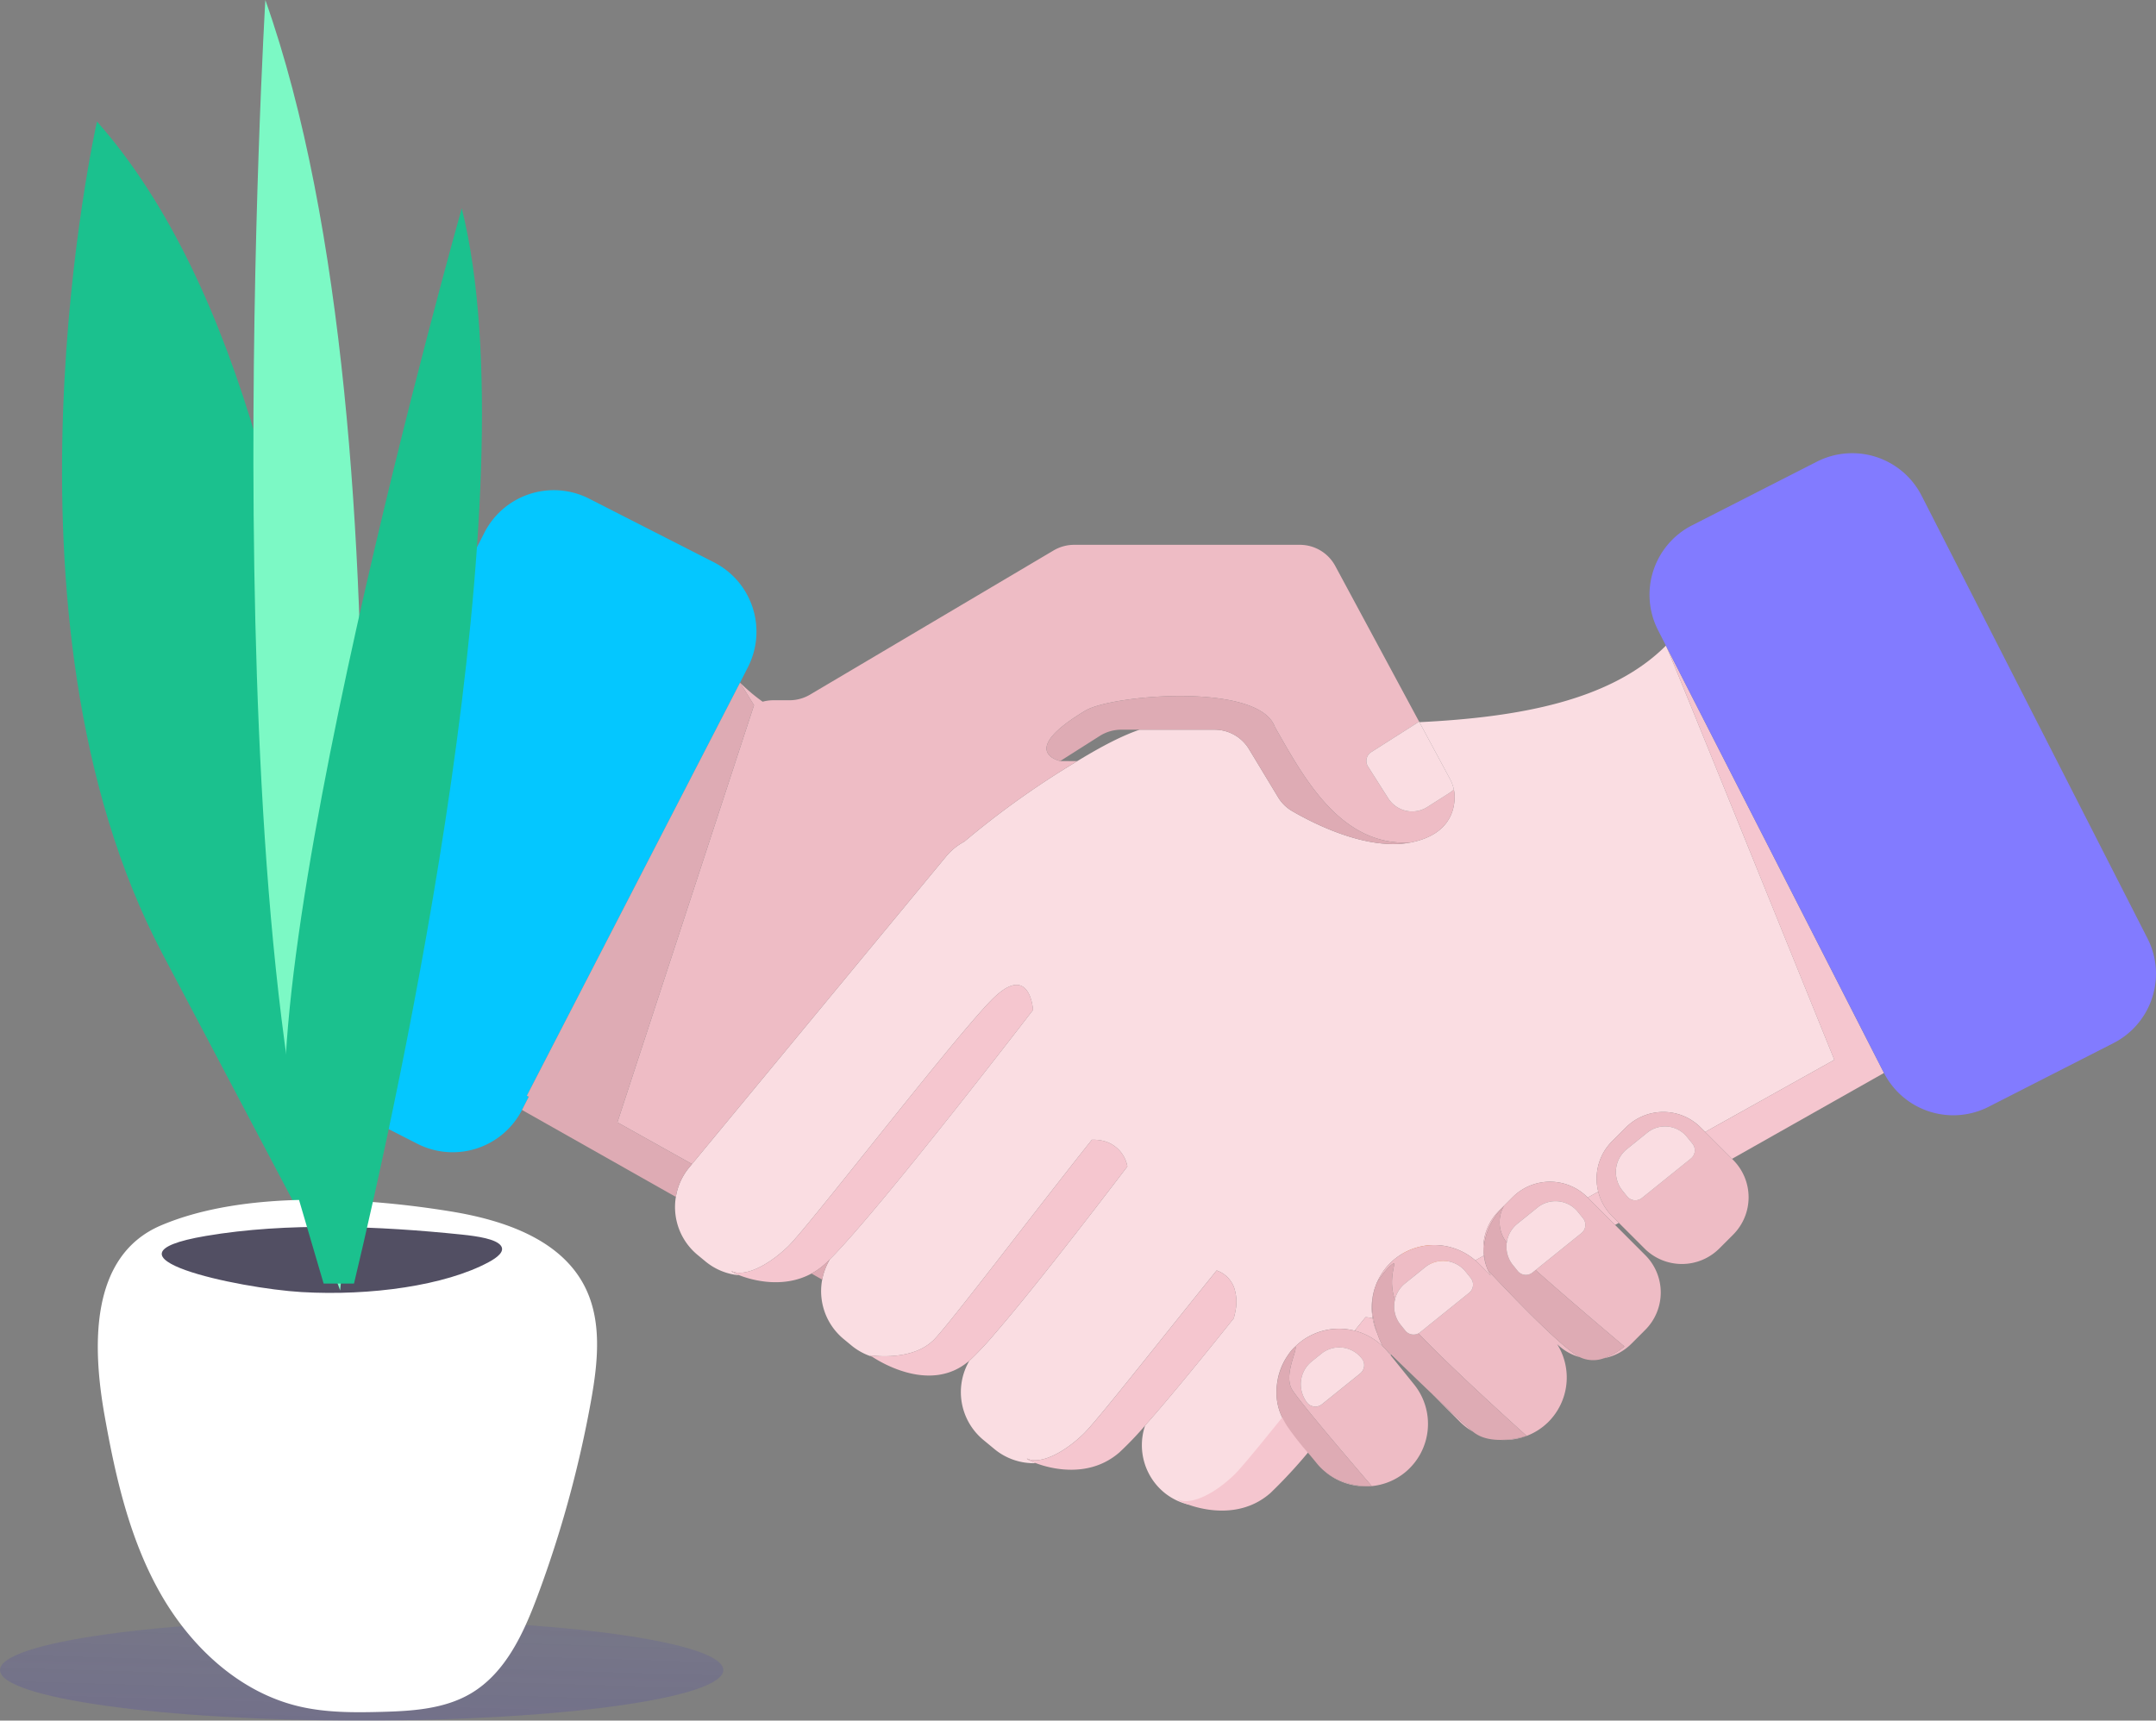 <svg height="483.953" viewBox="0 0 606.302 483.953" width="606.302" xmlns="http://www.w3.org/2000/svg" xmlns:xlink="http://www.w3.org/1999/xlink"><rect x="0" y="0" width="606.302" height="483.953" fill="#808080" stroke="none"/><linearGradient id="a" gradientUnits="objectBoundingBox" x1="1.059" x2="-.576" y1="-2.168" y2="5.634"><stop offset="0" stop-color="#4a50c2" stop-opacity=".02"/><stop offset="1" stop-color="#2f1290"/></linearGradient><path d="m331.907 314.183s-2.615 8.492 1.481 14.15 22.59 20.346 22.59 20.346a14.213 14.213 0 0 1 -12.446-.716c-6.217-3.659-15.5-15.75-15.5-15.75s-4.232-9.176 3.875-18.03z" fill="#d37d3d" transform="translate(52.448 5.817)"/><path d="m194.926 208.375-35.209-17.961a21.905 21.905 0 0 0 -29.383 9.533l-63.572 124.621a21.908 21.908 0 0 0 9.533 29.383l35.205 17.96a21.909 21.909 0 0 0 29.383-9.534l1.909-3.741-.559-.244 59.967-116.211 2.252-4.418a21.906 21.906 0 0 0 -9.526-29.388z" fill="#04c7ff" transform="translate(5.912 -50.177)"/><path d="m425.827 218.33c-15.471 15.47-41.227 20.152-69.327 21.53l8.549 15.876a11.221 11.221 0 0 1 1.138 3.074 9.742 9.742 0 0 1 .221 2.231c-.064 4.089-1.906 10.577-12.327 12.653a24.3 24.3 0 0 1 -3.711.417c-11.465.517-24.319-6.139-29.663-9.248a11.212 11.212 0 0 1 -3.962-3.916l-5.634-9.319-2.527-4.177a11.3 11.3 0 0 0 -9.689-5.475h-21.095c-4.885 1.7-10.331 4.469-17.5 8.835-.29.178-.567.344-.863.526a244.042 244.042 0 0 0 -30.9 22.113 17.214 17.214 0 0 0 -5.169 4.226l-71.415 86.469-.823 1a17.245 17.245 0 0 0 -3.725 8.249 17.444 17.444 0 0 0 6.063 16.278l2.261 1.867a17.263 17.263 0 0 0 9.544 3.9c-1.689-.666-2.538-1.224-2.1-1.138 2.865 1.36 7.954-.494 13.07-4.6.915-.736 1.832-1.536 2.738-2.411.882-.853 2.537-2.755 4.734-5.392 9.023-10.82 27.344-34.193 40.4-50 5.246-6.35 9.645-11.486 12.244-14.082s4.592-3.734 6.15-4c4.849-.814 5.335 6.991 5.335 6.991s-3.494 4.55-8.808 11.371c-2.888 3.708-6.313 8.086-10.01 12.777-11.869 15.051-26.517 33.263-35.118 42.637-1.177 1.282-2.247 2.41-3.175 3.33a17.476 17.476 0 0 0 3.813 22.408l2.26 1.867a17.254 17.254 0 0 0 5.781 3.139c-.374-.245-.585-.4-.585-.4s11.164 1.788 17.395-3.845c.143-.129.3-.24.433-.377 1.131-1.126 3.5-3.985 6.648-7.928 5.986-7.5 14.845-18.976 23.73-30.4 4.888-6.277 9.777-12.527 14.189-18.069a11.859 11.859 0 0 1 2.641.2 9.055 9.055 0 0 1 7.338 7.315c-2.927 3.838-6.082 7.959-9.322 12.156-1.818 2.354-3.662 4.732-5.508 7.1-8.155 10.462-16.333 20.705-22.362 27.681a95.08 95.08 0 0 1 -6.908 7.409c-.115.105-.232.191-.349.293-.084.143-.152.295-.231.442a17.46 17.46 0 0 0 4.144 21.8l3.178 2.625a17.323 17.323 0 0 0 11.631 3.942c-1.887-.715-2.857-1.344-2.387-1.252 3.376 1.6 9.846-1.248 15.806-7.012 1.464-1.415 5.041-5.7 9.74-11.49 5.313-6.547 12.064-15.019 18.895-23.54 1.8-2.242 3.6-4.485 5.38-6.7q1.715-2.129 3.4-4.208a7.981 7.981 0 0 1 5.256 6.116 11.96 11.96 0 0 1 .108 4.847c-.137.835-.334 1.662-.552 2.5q-1.2 1.5-2.411 3.015c-1.909 2.382-3.823 4.758-5.719 7.094-6.174 7.608-12.117 14.755-16.8 20.041a17.281 17.281 0 0 0 5.321 18.818 17.056 17.056 0 0 0 6.837 3.41c3.543-.315 8.39-3.009 12.945-7.413 1.857-1.8 7.1-8.2 13.759-16.466-.036-.066-.059-.136-.094-.205a15.538 15.538 0 0 1 -1.8-7.845c0-.089 0-.18 0-.269 0-.033 0-.065 0-.1s.01-.081.013-.126a17.672 17.672 0 0 1 3.146-9.528 13.143 13.143 0 0 1 2.127-2.524c.4-.386.807-.76 1.243-1.11a17.6 17.6 0 0 1 15.425-3.311q1.544-1.919 3.067-3.8a10 10 0 0 1 1.457.181c.11.022.208.056.318.084l.2-.113a17.807 17.807 0 0 1 .6-8.229c.065-.215.147-.426.224-.64.116-.321.235-.641.37-.957.025-.053.038-.108.062-.16a.41.41 0 0 1 .038-.051 17.388 17.388 0 0 1 3.6-5.279 17.664 17.664 0 0 1 24-.826l2.4-1.34a14.806 14.806 0 0 1 4.17-12.5l3.952-3.95a14.863 14.863 0 0 1 20.961 0l.13.13 2.964-1.658a14.843 14.843 0 0 1 3.852-14.143l3.952-3.95a14.868 14.868 0 0 1 20.961 0l1.3 1.3 36.323-20.292c-9.246-22.856-46.161-114.15-47.361-116.499z" fill="#fadde2" transform="translate(42.659 -36.732)"/><path d="m234.159 302.838c5.314-6.821 8.808-11.371 8.808-11.371s-.487-7.806-5.335-6.991c-1.558.261-3.562 1.406-6.15 4s-7 7.732-12.244 14.082c-13.059 15.809-31.38 39.181-40.4 50-2.2 2.637-3.852 4.538-4.735 5.392-.905.875-1.822 1.675-2.738 2.411-5.116 4.106-10.205 5.96-13.07 4.6-.443-.087.406.472 2.1 1.138 3.962 1.559 12.579 3.693 20.264-.49a19.323 19.323 0 0 0 3.6-2.509c.474-.419 1.014-.931 1.6-1.516.928-.92 2-2.047 3.175-3.33 8.6-9.374 23.25-27.586 35.118-42.637 3.694-4.693 7.119-9.071 10.007-12.779z" fill="#f5c6cf" transform="translate(47.543 -7.397)"/><path d="m248.2 334.259c3.24-4.2 6.395-8.318 9.322-12.156a9.055 9.055 0 0 0 -7.338-7.315 11.858 11.858 0 0 0 -2.641-.2c-4.413 5.542-9.3 11.792-14.189 18.069-8.886 11.42-17.744 22.9-23.73 30.4-3.148 3.943-5.517 6.8-6.648 7.928-.137.137-.29.248-.433.377-6.23 5.633-17.395 3.845-17.395 3.845s.211.153.585.4c2.933 1.933 16.5 9.98 26.923 1.474.139-.114.28-.218.417-.338.117-.1.234-.188.349-.293a95.077 95.077 0 0 0 6.908-7.409c6.028-6.975 14.206-17.218 22.362-27.681 1.849-2.37 3.693-4.748 5.508-7.101z" fill="#f5c6cf" transform="translate(59.516 5.994)"/><path d="m271.459 356.53q1.211-1.508 2.411-3.015c.218-.84.414-1.668.552-2.5a11.96 11.96 0 0 0 -.108-4.847 7.981 7.981 0 0 0 -5.256-6.116q-1.676 2.075-3.4 4.208c-1.78 2.211-3.581 4.453-5.38 6.7-6.831 8.52-13.581 16.993-18.895 23.54-4.7 5.79-8.276 10.075-9.74 11.49-5.96 5.764-12.43 8.614-15.806 7.012-.471-.092.5.537 2.387 1.252 4.755 1.8 15.347 4.142 23.572-3.113a95.628 95.628 0 0 0 7.141-7.468c4.683-5.286 10.626-12.433 16.8-20.041 1.898-2.345 3.813-4.72 5.722-7.102z" fill="#f5c6cf" transform="translate(73.087 17.298)"/><path d="m399.659 334.963-.669-1.312-2.075-4.069-26.134-51.232-30.619-60.02c1.2 2.349 38.114 93.643 47.352 116.5l-36.323 20.292 7.559 7.56 42.732-24.153z" fill="#f5c6cf" transform="translate(128.324 -36.732)"/><path d="m286.35 356.3.746.925c.052-.068.108-.136.162-.2-.944-.915-1.645-1.6-2.019-1.964.386.394.761.806 1.111 1.239z" fill="#f5c6cf" transform="translate(103.945 23.962)"/><path d="m274.768 369.113c-6.655 8.269-11.9 14.67-13.759 16.466-4.554 4.4-9.4 7.1-12.944 7.413a5.51 5.51 0 0 1 -2.863-.4c-1.65-.322 14.469 8.275 25.96-1.861a141.159 141.159 0 0 0 10.938-11.841 80.964 80.964 0 0 1 -6.2-7.872 17.449 17.449 0 0 1 -1.132-1.905z" fill="#f5c6cf" transform="translate(86.12 29.199)"/><path d="m285.909 353.723a17.622 17.622 0 0 1 -1.334-4.417l-.2.113c-.11-.027-.208-.062-.318-.084a10.008 10.008 0 0 0 -1.457-.18q-1.518 1.878-3.067 3.8a17.51 17.51 0 0 1 7.949 4.447l-.027-.026a25.605 25.605 0 0 1 -1.546-3.653z" fill="#f5c6cf" transform="translate(101.413 21.34)"/><path d="m306.63 341.335s-.092-.186-.222-.508c-.043-.11-.084-.221-.127-.332l-.025-.074a14.793 14.793 0 0 1 -.824-3.267l-2.4 1.34c.309.27.621.533.914.826l3.454 3.452a14.008 14.008 0 0 1 -.746-1.409z" fill="#f5c6cf" transform="translate(111.844 16.012)"/><path d="m327.891 324.7-2.964 1.658 7.7 7.7 1.056-.595-1.938-1.938a14.7 14.7 0 0 1 -3.854-6.825z" fill="#f5c6cf" transform="translate(121.562 10.486)"/><path d="m477.028 317.364-63.572-124.621a21.907 21.907 0 0 0 -29.383-9.533l-35.209 17.961a21.909 21.909 0 0 0 -9.533 29.383l2.252 4.418 30.619 60.02 26.134 51.232 2.743 5.381 1.824 3.571a21.906 21.906 0 0 0 29.38 9.533l35.211-17.962a21.907 21.907 0 0 0 9.534-29.383z" fill="#827bff" transform="translate(126.903 -53.374)"/><path d="m382.212 300.762-2.744-5.382 2.076 4.069z" fill="#3e385a" transform="translate(145.772 -2.53)"/><g fill="#eebcc5"><path d="m354.679 282.335a26.967 26.967 0 0 0 4.389.077c10.421-2.076 12.263-8.564 12.326-12.653a9.741 9.741 0 0 0 -.221-2.231 8.865 8.865 0 0 1 -1.2.92l-6.288 4.01a7.959 7.959 0 0 1 -10.952-2.434l-5.695-8.955a2.951 2.951 0 0 1 .9-4.072l13.206-8.4.26-.163-23.576-43.78a11.308 11.308 0 0 0 -9.97-5.96h-63.464a11.388 11.388 0 0 0 -5.773 1.577l-68.51 40.565a11.383 11.383 0 0 1 -5.771 1.577h-4.557a11.393 11.393 0 0 0 -2.987.41 50.8 50.8 0 0 1 -6.355-5.368l3.927 6.349-4.9 14.951-33.52 102.381 20.987 11.726 71.415-86.469a17.214 17.214 0 0 1 5.169-4.226 244.041 244.041 0 0 1 30.9-22.113c.3-.182.573-.348.863-.526q-2.4 0-4.8-.023h-.006-.014c-.323-.069-12.093-2.729 7.238-14.271 7.681-4.327 46.589-7.615 52.7 3.708a6.648 6.648 0 0 1 .445.973c3.091 5.41 6.617 11.84 10.978 17.553 5.802 7.599 13.099 13.915 22.856 14.867z" transform="translate(37.675 -45.45)"/><path d="m365.079 322.695-.336-.335-7.559-7.56-1.3-1.3a14.868 14.868 0 0 0 -20.961 0l-3.952 3.951a14.9 14.9 0 0 0 0 20.964l1.938 1.938 7.257 7.256a14.867 14.867 0 0 0 20.96 0l3.952-3.952a14.865 14.865 0 0 0 .001-20.962zm-32.6 5.907a8.238 8.238 0 0 1 2.638-8.939l5.8-4.678a7.953 7.953 0 0 1 11.151 1.2l.819 1.015.732.908a2.967 2.967 0 0 1 -.448 4.16l-13.771 11.102a2.968 2.968 0 0 1 -4.16-.448l-1.366-1.7a8.111 8.111 0 0 1 -1.395-2.622z" transform="translate(122.332 3.595)"/><path d="m319.662 347.059c-2.585-2.7-4.359-4.612-4.521-4.787a14.02 14.02 0 0 0 .746 1.409l-3.454-3.452c-.293-.293-.6-.556-.914-.826a17.664 17.664 0 0 0 -24 .826 17.388 17.388 0 0 0 -3.6 5.279c3.607-5.276 4.755-5.272 4.755-5.272.224.965-1.582 4.934.247 10.239a8.136 8.136 0 0 1 2.805-4.55l5.806-4.68a8.095 8.095 0 0 1 11.153 1.2l1.549 1.926a2.964 2.964 0 0 1 -.446 4.157l-13.778 11.106a2.957 2.957 0 0 1 -.472.306c.153.163.309.326.468.492 9.909 10.369 29.932 28.319 29.962 28.345a17.407 17.407 0 0 0 6.134-3.965 17.674 17.674 0 0 0 2.43-21.849 14.673 14.673 0 0 0 6.421 3.693c-4.164-2.056-15.059-13.088-21.291-19.597z" transform="translate(103.358 15.102)"/><path d="m341.649 334.917-7.7-7.7-.13-.13a14.863 14.863 0 0 0 -20.961 0l-3.952 3.95a14.806 14.806 0 0 0 -4.17 12.5 15.078 15.078 0 0 0 .6 2.548 14.385 14.385 0 0 1 -.481-2.613c-.312-3.441.435-8.585 5.586-13.967a9.145 9.145 0 0 0 .749 10.358 8.178 8.178 0 0 1 2.953-5.26l5.8-4.678a8.089 8.089 0 0 1 11.154 1.2l1.549 1.925a2.966 2.966 0 0 1 -.446 4.158l-12.673 10.211-.225.183c9.842 8.754 24.966 21.488 24.966 21.488a17.517 17.517 0 0 1 -5.791 3.327 14.7 14.7 0 0 0 7.738-4.065l3.951-3.952a14.863 14.863 0 0 0 0-20.961z" transform="translate(112.538 9.627)"/><path d="m305.109 338.918c.077.267.153.513.227.719-.091-.237-.15-.479-.227-.719z" transform="translate(112.764 16.796)"/><path d="m302.5 371.989a17.352 17.352 0 0 0 3.691 2.8c-2.192-1.821-6.91-6.242-11.694-10.8z" transform="translate(108.052 27.923)"/><path d="m315.2 372.288a27.019 27.019 0 0 1 -7.159 1.115 17.71 17.71 0 0 0 7.159-1.115z" transform="translate(114.067 31.609)"/><path d="m283.1 351.79a17.622 17.622 0 0 0 1.334 4.417 27.528 27.528 0 0 1 -1.136-4.527 18.143 18.143 0 0 1 .4-8.119 17.806 17.806 0 0 0 -.598 8.229z" transform="translate(102.891 18.857)"/><path d="m273.845 379.3c-.1-.088-.208-.169-.306-.26.1.086.204.169.306.26z" transform="translate(98.75 34.604)"/><path d="m282.434 382.083c.205 0 .383-.009.49-.016-.165.016-.324.006-.49.016z" transform="translate(102.699 35.949)"/><path d="m273.751 379.216a17.658 17.658 0 0 0 12.537 4.132 19.916 19.916 0 0 1 -12.537-4.132z" transform="translate(98.845 34.684)"/><path d="m273.77 379.25c-.256-.219-.507-.453-.752-.7.243.25.497.473.752.7z" transform="translate(98.519 34.39)"/><path d="m273.41 378.981a17.375 17.375 0 0 1 -1.274-1.388 16.141 16.141 0 0 0 1.274 1.388z" transform="translate(98.128 33.963)"/><path d="m295.283 358.853-.746-.926c-.352-.437-.725-.849-1.11-1.243-.157-.154-.256-.247-.287-.28a17.714 17.714 0 0 0 -23.374-1.136c-.436.351-.846.725-1.243 1.11.671 1.077-3.422 8.1-.887 12.191.359.58 1.073 1.548 2.021 2.767 1.9 2.449 4.776 5.937 7.777 9.524 6 7.169 12.475 14.669 12.588 14.8a17.469 17.469 0 0 0 9.254-3.78 17.667 17.667 0 0 0 2.661-24.77zm-19.293 13.8a2.966 2.966 0 0 1 -4.157-.446 8 8 0 0 1 -1.187-2.1 8.22 8.22 0 0 1 2.427-9.459l2.811-2.266a8.011 8.011 0 0 1 11.15 1.2l.183.227a2.969 2.969 0 0 1 -.445 4.16z" transform="translate(95.758 22.338)"/><path d="m265.577 368.971c.035.069.058.139.094.205a17.434 17.434 0 0 0 1.136 1.9c-.409-.632-.785-1.269-1.125-1.917-.033-.059-.072-.123-.105-.188z" transform="translate(95.216 30.136)"/><path d="m267.486 356.6a17.673 17.673 0 0 0 -3.146 9.528 19.2 19.2 0 0 1 3.146-9.528z" transform="translate(94.667 24.643)"/></g><path d="m204.388 358.074c.079-.147.147-.3.231-.442-.137.12-.279.224-.417.338z" fill="#deabb4" transform="translate(67.973 25.103)"/><path d="m173.742 341.885 3.025 1.712a17.322 17.322 0 0 1 2.179-5.738c-.591.585-1.131 1.1-1.6 1.516a19.325 19.325 0 0 1 -3.604 2.51z" fill="#deabb4" transform="translate(54.452 16.326)"/><path d="m288.6 260.507c5.344 3.109 18.2 9.765 29.663 9.248a24.306 24.306 0 0 0 3.711-.417 26.961 26.961 0 0 1 -4.389-.077c-9.756-.952-17.054-7.267-22.858-14.868-4.361-5.714-7.887-12.143-10.978-17.553a6.647 6.647 0 0 0 -.445-.973c-6.108-11.323-45.015-8.035-52.7-3.708-19.331 11.542-7.562 14.2-7.238 14.271h.014.006l11.1-7.049a11.272 11.272 0 0 1 6.069-1.763h26.227a11.3 11.3 0 0 1 9.689 5.475l2.529 4.179 5.634 9.319a11.213 11.213 0 0 0 3.966 3.916z" fill="#deabb4" transform="translate(74.774 -32.376)"/><path d="m278.534 379.33c-3-3.587-5.874-7.075-7.777-9.524-.949-1.219-1.662-2.186-2.021-2.767-2.535-4.095 1.558-11.114.887-12.191a13.144 13.144 0 0 0 -2.127 2.524 19.2 19.2 0 0 0 -3.146 9.528c0 .045-.01.084-.013.126s0 .066 0 .1v.269a15.538 15.538 0 0 0 1.8 7.845c.033.065.072.128.105.192.339.648.716 1.285 1.125 1.918a80.959 80.959 0 0 0 6.2 7.872c.673.8 1.357 1.619 2.042 2.468 5.442 6.753 14.108 6.529 15.359 6.46.1 0 .168-.01.168-.01l-.01-.01c-.117-.13-6.592-7.63-12.592-14.8z" fill="#deabb4" transform="translate(94.659 23.868)"/><path d="m296.428 358.852c-.159-.166-.315-.329-.468-.492a2.966 2.966 0 0 1 -3.688-.755l-1.364-1.7a8.141 8.141 0 0 1 -1.775-5.342 8.353 8.353 0 0 1 .209-1.671c-1.829-5.3-.023-9.274-.247-10.239 0 0-1.148 0-4.755 5.272a.425.425 0 0 0 -.038.051c-.024.052-.037.107-.062.16-.14.316-.256.637-.37.957-.077.214-.156.424-.224.64a18.144 18.144 0 0 0 -.4 8.119 27.528 27.528 0 0 0 1.136 4.527 25.6 25.6 0 0 0 1.548 3.653l.027.026c.094.1.193.183.287.28.374.367 1.074 1.048 2.019 1.964 2.593 2.52 6.988 6.775 11.343 10.923 4.784 4.561 9.5 8.982 11.694 10.8.01.007.02.017.032.025 2.173 1.8 5.124 2.3 7.84 2.274a27.021 27.021 0 0 0 7.159-1.115c.02-.007.058-.017.058-.017-.03-.021-20.052-17.971-29.961-28.34z" fill="#deabb4" transform="translate(102.938 16.681)"/><path d="m319.247 345.533-.881.71a2.967 2.967 0 0 1 -4.158-.449l-1.366-1.694a8.186 8.186 0 0 1 -1.727-6.226c0-.025.013-.051.016-.078a9.145 9.145 0 0 1 -.749-10.358c-5.152 5.381-5.9 10.526-5.586 13.967a13.913 13.913 0 0 0 .707 3.333l.025.074c.046.128.088.232.127.332.13.322.222.508.222.508l.026.027c.162.175 1.936 2.086 4.521 4.786 6.232 6.509 17.127 17.539 21.292 19.6l.012.006a8.8 8.8 0 0 0 6.7.28 17.518 17.518 0 0 0 5.791-3.327s-15.131-12.736-24.972-21.491z" fill="#deabb4" transform="translate(112.598 11.696)"/><path d="m178.685 225.538-59.965 116.212.559.244-1.909 3.741 43.263 24.458a17.245 17.245 0 0 1 3.725-8.249l.823-1-20.987-11.726 33.524-102.386 4.9-14.951-3.927-6.349z" fill="#deabb4" transform="translate(29.429 -33.534)"/><path d="m286.034 357.961a8.011 8.011 0 0 0 -11.15-1.2l-2.811 2.265a8.22 8.22 0 0 0 -2.427 9.459 8 8 0 0 0 1.187 2.1 2.966 2.966 0 0 0 4.157.446l10.783-8.689a2.969 2.969 0 0 0 .445-4.16z" fill="#fadde2" transform="translate(96.758 23.952)"/><path d="m307.213 341.088a8.095 8.095 0 0 0 -11.153-1.2l-5.806 4.68a8.135 8.135 0 0 0 -2.805 4.55 8.354 8.354 0 0 0 -.209 1.671 8.142 8.142 0 0 0 1.775 5.342l1.364 1.7a2.983 2.983 0 0 0 4.16.449l13.778-11.106a2.964 2.964 0 0 0 .446-4.157z" fill="#fadde2" transform="translate(104.831 16.457)"/><path d="m329.1 329.456a8.089 8.089 0 0 0 -11.154-1.2l-5.8 4.678a8.178 8.178 0 0 0 -2.953 5.26c0 .027-.013.053-.016.078a8.186 8.186 0 0 0 1.723 6.228l1.366 1.694a2.967 2.967 0 0 0 4.158.449l.881-.71.225-.183 12.673-10.211a2.966 2.966 0 0 0 .446-4.158z" fill="#fadde2" transform="translate(114.537 11.296)"/><path d="m351.958 316.857-.732-.908-.819-1.015a7.953 7.953 0 0 0 -11.151-1.2l-5.8 4.678a8.238 8.238 0 0 0 -2.638 8.939 8.112 8.112 0 0 0 1.393 2.624l1.366 1.7a2.968 2.968 0 0 0 4.16.448l13.778-11.1a2.967 2.967 0 0 0 .443-4.166z" fill="#fadde2" transform="translate(123.997 4.843)"/><path d="m298.932 257.165 6.288-4.01a8.865 8.865 0 0 0 1.2-.92 11.22 11.22 0 0 0 -1.138-3.074l-8.549-15.876-.078-.147-.26.163-13.206 8.4a2.951 2.951 0 0 0 -.9 4.072l5.695 8.955a7.959 7.959 0 0 0 10.948 2.437z" fill="#fadde2" transform="translate(102.428 -30.158)"/><path d="m630.213 378.123c0 7.846-45.533 14.207-101.7 14.207s-101.7-6.361-101.7-14.207 45.533-14.207 101.7-14.207 101.7 6.361 101.7 14.207z" fill="url(#a)" opacity=".5" transform="translate(-426.806 91.622)"/><path d="m440.221 277.4s-31.565 139.405 18.41 234.091l49.975 94.69s13.15-236.717-68.385-328.781z" fill="#1bc18e" transform="translate(-412.946 -243.214)"/><path d="m434.355 400.341c3.034 17.1 6.926 34.337 15.386 49.5s22.126 28.175 39 32.262c7.651 1.856 15.62 1.826 23.485 1.617 8.635-.229 17.655-.779 25.1-5.163 9.7-5.713 14.786-16.74 18.727-27.284a318.723 318.723 0 0 0 15.1-55.036c1.943-10.827 3.2-22.56-1.851-32.325-6.843-13.233-22.881-18.556-37.585-20.953-24.43-3.984-58.07-6.025-81.482 3.926-20.428 8.682-19.196 34.793-15.88 53.456z" fill="#fff" transform="translate(-404.948 -2.215)"/><path d="m475.476 359.582c19.384 1.135 40.4-1.836 52.6-8.411 2.44-1.315 4.612-3.005 3.458-4.612-1.364-1.9-6.526-2.684-11.027-3.151-23.3-2.406-49.113-3.492-71.926.38-33.42 5.664 9.157 14.757 26.895 15.794z" fill="#524f63" transform="translate(-390.657 3.842)"/><path d="m444.8 270.384s-15.785 265.651 21.04 362.971c0 0 23.67-236.721-21.04-362.971z" fill="#7cf9c5" transform="translate(-370.18 -270.384)"/><path d="m454.259 584.855h8.541c12.575-52.591 50.18-222.937 30.3-302.442 0 0-63.125 223.566-47.34 273.541 3.853 13.106 6.571 22.346 8.499 28.901z" fill="#1bc18e" transform="translate(-363.251 -223.827)"/></svg>